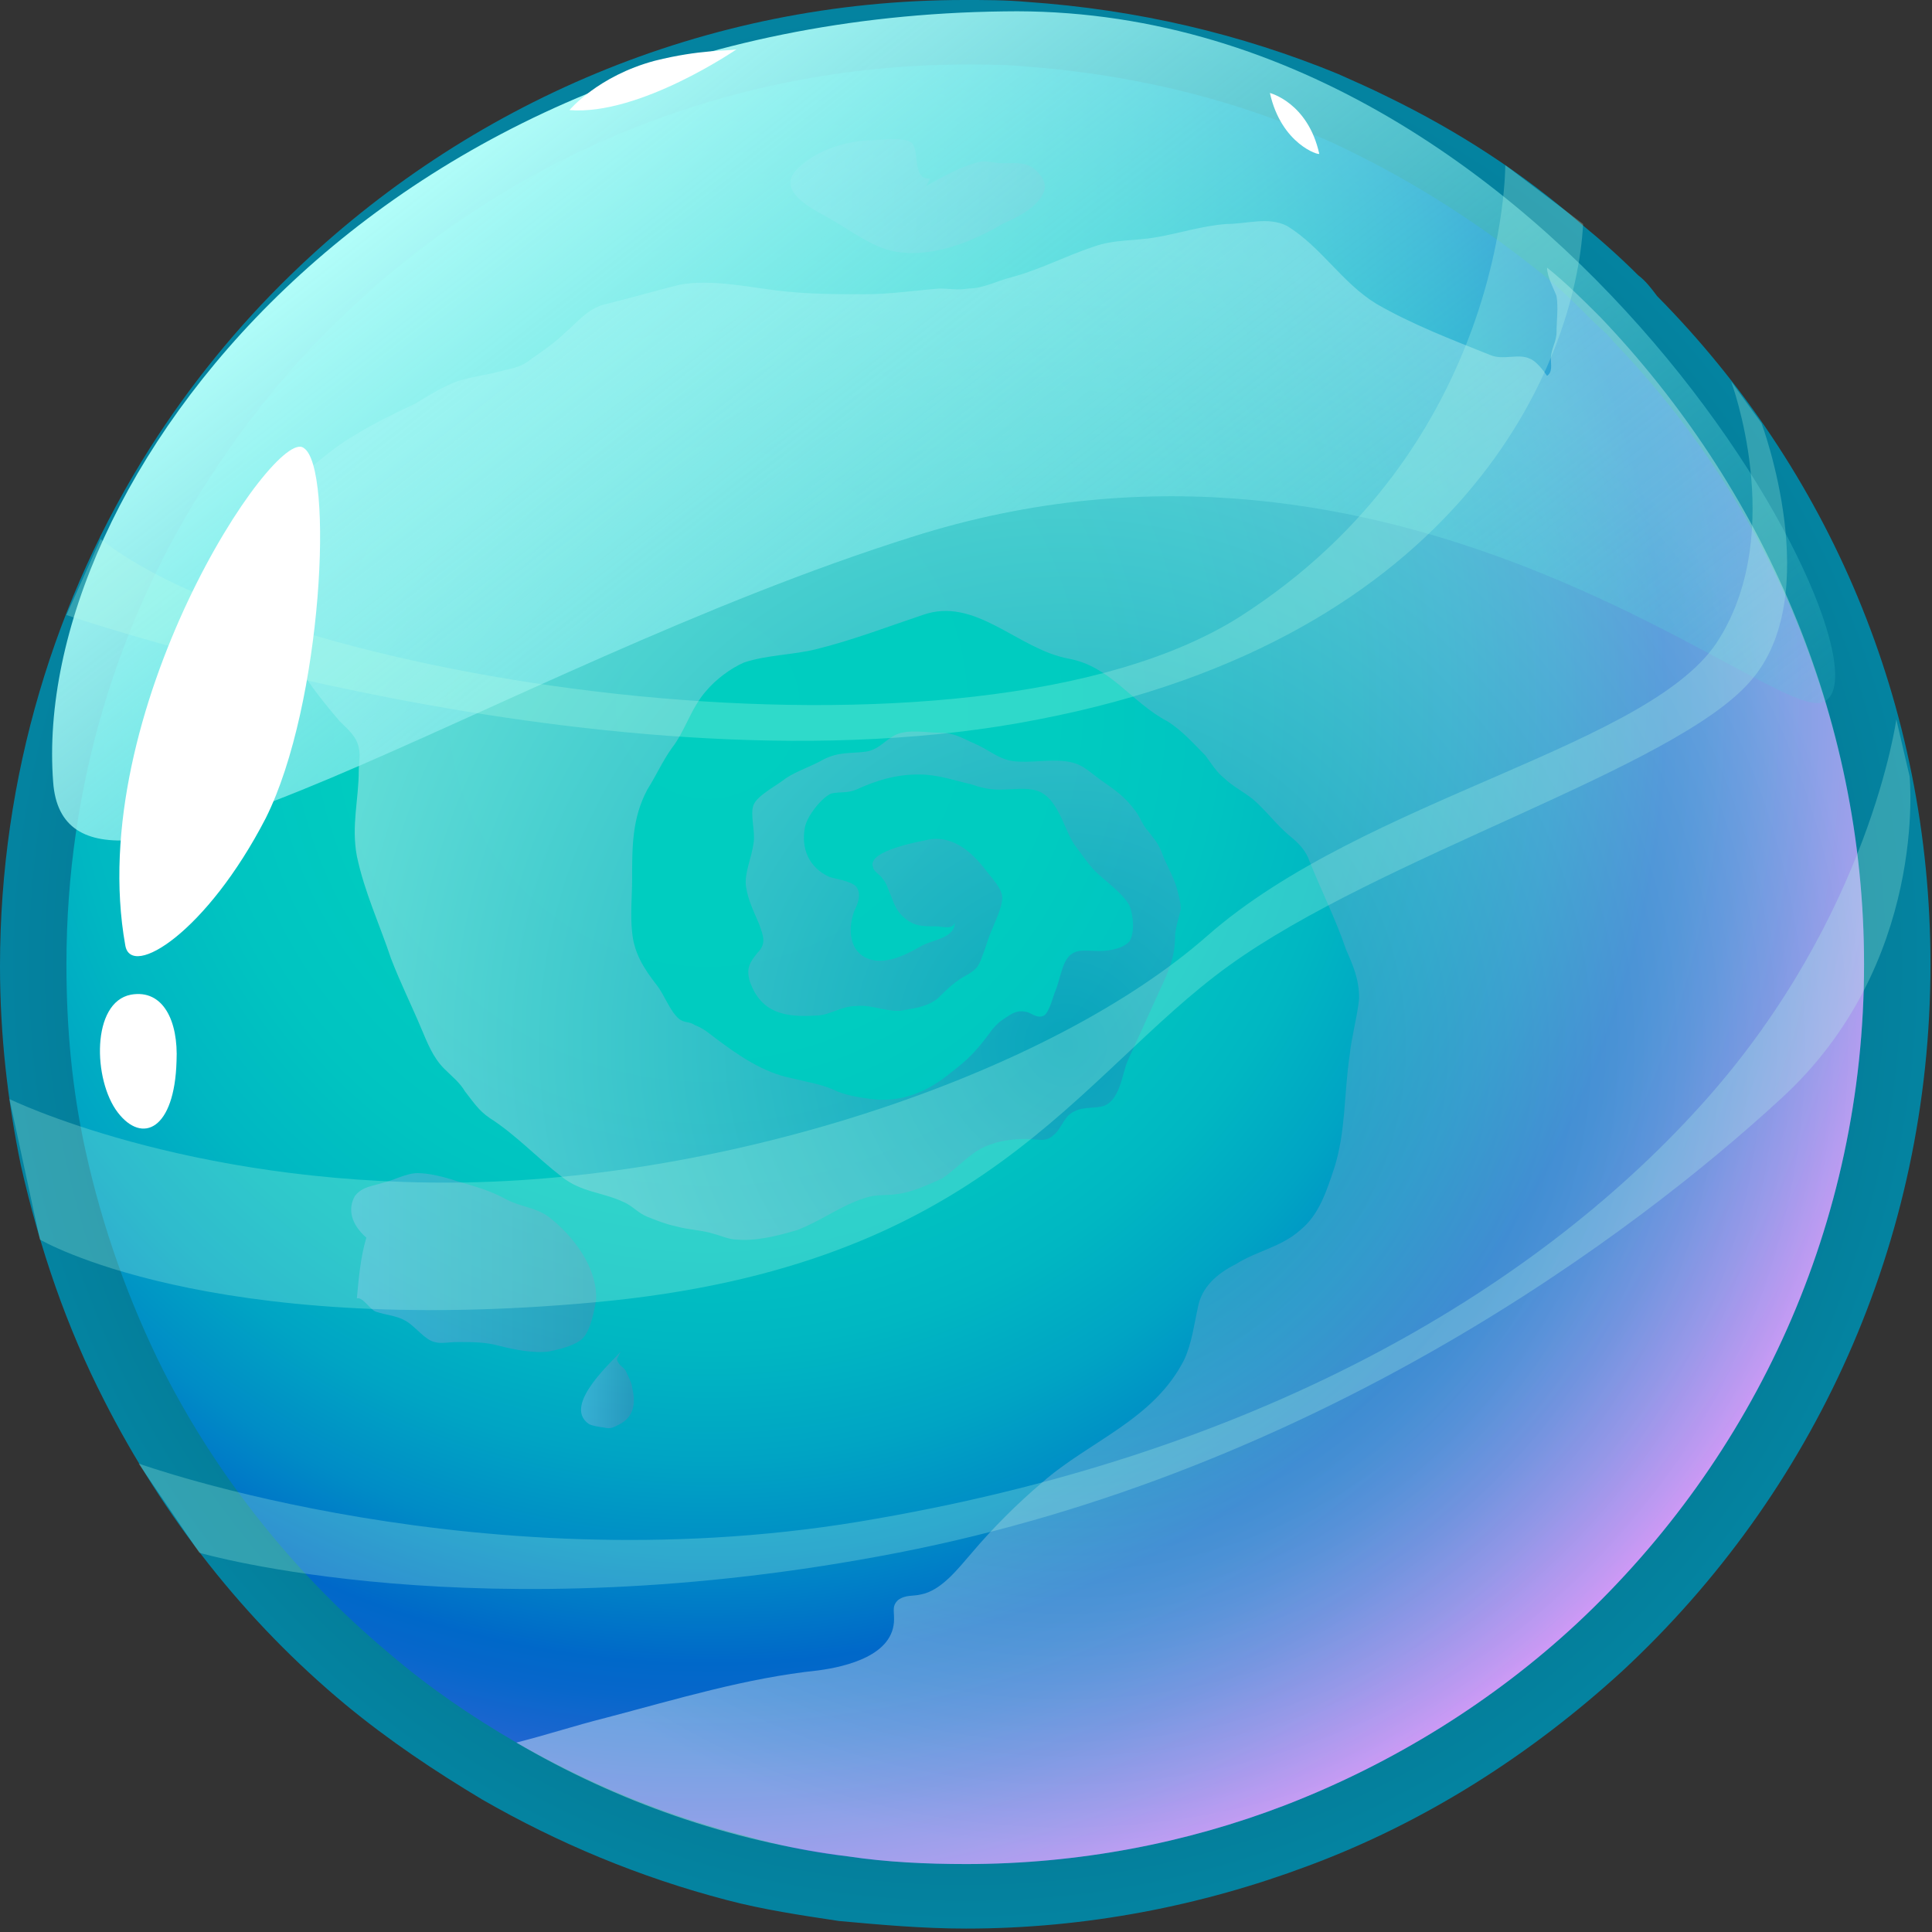 <svg width="122" height="122" viewBox="0 0 122 122" fill="none" xmlns="http://www.w3.org/2000/svg">
<rect x="0" y="0" width="122" height="122" fill="#333333" stroke="none"/>
<path opacity="0.92" fill-rule="evenodd" clip-rule="evenodd" d="M121.904 60.892C121.904 78.513 114.473 94.335 102.486 105.483C96.732 110.757 90.02 115.072 82.588 117.829C75.876 120.346 68.564 121.784 61.012 121.784C58.255 121.784 55.618 121.545 52.981 121.305C50.584 120.945 48.186 120.586 45.909 119.986C40.395 118.548 35.241 116.39 30.446 113.633C27.449 111.835 24.573 109.918 21.816 107.64C15.463 102.366 10.309 95.773 6.593 88.462C4.195 83.787 2.517 78.872 1.319 73.598C0.479 69.523 0 65.327 0 61.012C0 49.025 3.476 37.758 9.469 28.288C11.987 24.333 14.983 20.617 18.459 17.261C29.487 6.593 44.471 0 60.892 0C62.211 0 63.529 -1.09759e-05 64.848 0.12C71.8 0.599 78.393 2.158 84.506 4.675C85.585 5.154 86.663 5.634 87.622 6.113C92.058 8.271 96.133 10.908 99.849 14.144C101.167 15.223 102.366 16.302 103.445 17.381C103.924 17.74 104.284 18.22 104.643 18.699C115.431 29.607 121.904 44.471 121.904 60.892Z" fill="url(#paint0_radial_6_4989)"/>
<path fill-rule="evenodd" clip-rule="evenodd" d="M117.709 60.892C117.709 77.314 110.757 92.057 99.609 102.486C94.335 107.4 87.982 111.356 81.15 113.993C74.917 116.39 68.084 117.709 61.012 117.709C58.495 117.709 55.978 117.589 53.58 117.229C51.303 116.989 49.145 116.51 46.988 115.911C41.833 114.592 37.039 112.554 32.604 110.037C29.727 108.359 27.09 106.561 24.573 104.404C18.699 99.489 13.785 93.376 10.309 86.543C8.151 82.228 6.473 77.553 5.394 72.639C4.555 68.803 4.195 64.967 4.195 60.892C4.195 49.624 7.432 39.196 13.065 30.446C15.463 26.73 18.22 23.254 21.456 20.137C31.645 10.188 45.669 4.075 61.012 4.075C62.211 4.075 63.529 4.075 64.728 4.195C71.201 4.675 77.314 6.113 82.948 8.51C83.907 8.87 84.865 9.349 85.824 9.829C89.9 11.867 93.736 14.384 97.332 17.261C98.53 18.219 99.609 19.298 100.688 20.377C101.047 20.737 101.527 21.096 101.887 21.576C111.716 31.764 117.709 45.669 117.709 60.892Z" fill="url(#paint1_radial_6_4989)"/>
<path opacity="0.4" fill-rule="evenodd" clip-rule="evenodd" d="M117.709 60.892C117.709 77.314 110.757 92.058 99.609 102.486C94.335 107.401 87.982 111.356 81.15 113.993C74.917 116.391 68.084 117.709 61.012 117.709C58.495 117.709 55.978 117.589 53.581 117.23C46.029 116.271 38.957 113.754 32.604 110.038C34.522 109.558 36.32 108.959 38.238 108.479C42.793 107.281 47.108 105.962 51.663 105.483C53.461 105.243 56.457 104.524 56.457 102.246C56.457 101.647 56.337 101.407 56.697 101.048C57.177 100.688 57.656 100.808 58.136 100.688C59.454 100.448 60.533 99.01 61.372 98.051C62.69 96.493 64.249 94.934 65.807 93.616C68.804 90.979 72.879 89.66 74.797 85.825C75.276 84.746 75.396 83.667 75.636 82.588C75.876 81.27 76.835 80.431 78.033 79.831C79.352 78.992 80.91 78.752 82.109 77.674C83.308 76.715 83.787 75.156 84.266 73.718C84.986 71.441 84.866 69.043 85.225 66.646C85.345 65.447 85.705 64.249 85.825 63.05C85.825 61.851 85.465 61.012 84.986 59.934C84.386 58.136 83.427 56.218 82.708 54.42C82.468 53.7 81.989 53.221 81.39 52.742C80.55 52.022 79.951 51.183 79.112 50.464C78.513 49.985 77.794 49.625 77.314 49.145C76.835 48.786 76.475 48.187 76.115 47.707C75.396 46.988 74.677 46.149 73.718 45.55C71.441 44.351 70.122 42.073 67.485 41.594C64.249 40.995 61.612 37.638 58.255 38.837C56.098 39.556 53.94 40.395 51.543 40.995C50.104 41.354 48.426 41.354 46.988 41.834C46.149 42.193 45.19 42.912 44.591 43.632C43.632 44.71 43.272 46.149 42.433 47.228C41.834 48.067 41.474 48.906 40.875 49.865C39.916 51.663 39.916 53.461 39.916 55.498C39.916 56.577 39.796 57.776 39.916 58.855C40.036 60.173 40.635 61.132 41.474 62.211C41.953 62.81 42.313 63.889 42.912 64.368C43.272 64.608 43.512 64.488 43.871 64.728C44.471 64.968 44.71 65.208 45.19 65.567C46.628 66.646 48.187 67.725 49.985 68.084C50.944 68.324 51.783 68.444 52.622 68.804C53.341 69.163 54.18 69.283 55.019 69.403C56.937 69.643 58.615 68.924 60.053 67.725C61.012 67.006 61.612 66.406 62.331 65.447C62.69 64.968 62.93 64.608 63.529 64.249C63.889 64.009 64.249 63.769 64.728 63.889C65.088 63.889 65.447 64.369 65.927 64.129C66.286 63.889 66.526 62.81 66.646 62.571C66.886 61.971 67.006 61.252 67.245 60.773C67.725 59.814 68.444 60.053 69.403 60.053C70.002 60.053 70.841 59.934 71.321 59.454C71.68 58.855 71.561 57.776 71.321 57.176C70.841 56.337 69.763 55.618 69.163 55.019C68.684 54.539 68.324 53.94 67.845 53.341C67.126 52.262 66.766 50.104 65.208 49.865C64.608 49.745 63.769 49.865 63.17 49.865C62.451 49.865 61.971 49.745 61.252 49.505C60.173 49.265 59.214 48.906 58.016 48.906C56.577 48.906 55.379 49.265 54.06 49.865C53.461 50.104 53.101 49.985 52.502 50.104C51.902 50.344 50.944 51.543 50.824 52.262C50.584 53.581 51.063 54.779 52.382 55.379C52.742 55.498 53.7 55.618 54.06 55.978C54.42 56.457 54.18 57.057 53.94 57.536C53.461 58.855 53.7 60.413 55.259 60.653C56.337 60.773 57.416 60.173 58.255 59.694C58.974 59.334 60.293 59.214 60.293 58.255C60.173 58.735 59.454 58.495 59.094 58.495C58.255 58.495 57.776 58.495 57.176 58.016C56.577 57.536 56.457 57.057 56.218 56.457C56.098 56.218 55.978 55.738 55.738 55.498C55.618 55.259 55.139 55.019 55.139 54.779C54.659 53.7 58.255 53.101 58.855 52.981C60.293 52.861 61.372 53.82 62.211 54.899C62.571 55.379 63.29 56.098 63.29 56.697C63.29 57.296 62.81 58.255 62.571 58.855C62.331 59.454 62.211 59.934 61.971 60.533C61.731 61.252 61.372 61.372 60.773 61.731C60.173 62.091 59.694 62.571 59.214 63.05C58.615 63.529 57.896 63.649 57.176 63.769C56.098 64.009 55.139 63.41 54.06 63.529C53.101 63.529 52.382 64.129 51.543 64.129C49.625 64.249 48.067 64.009 47.347 61.971C47.108 61.132 47.347 60.773 47.827 60.173C48.426 59.574 48.187 59.094 47.947 58.375C47.587 57.536 47.228 56.817 47.108 55.978C46.988 55.139 47.467 54.18 47.587 53.221C47.707 52.502 47.347 51.423 47.587 50.824C47.827 50.224 49.026 49.625 49.625 49.145C50.344 48.666 51.183 48.426 52.022 47.947C52.981 47.467 53.7 47.587 54.659 47.467C55.498 47.347 55.858 46.748 56.577 46.389C57.416 46.029 58.495 46.269 59.334 46.269C60.293 46.269 60.773 46.628 61.612 46.988C62.451 47.347 63.05 47.947 64.009 48.067C65.088 48.187 66.166 47.947 67.245 48.067C68.324 48.187 68.684 48.666 69.523 49.265C70.362 49.865 70.961 50.224 71.68 51.183C72.04 51.663 72.16 52.142 72.519 52.502C72.879 52.981 73.119 53.221 73.359 53.82C73.598 54.539 74.078 55.259 74.317 56.098C74.437 56.577 74.557 56.937 74.557 57.416C74.437 58.016 74.198 58.615 74.198 59.214C74.198 60.653 73.598 61.731 72.999 63.05C72.4 64.369 71.8 65.687 71.201 67.006C70.841 67.845 70.722 69.643 69.523 69.882C68.924 70.002 68.324 69.882 67.725 70.242C67.126 70.602 67.006 71.321 66.526 71.68C66.047 72.16 65.447 71.92 64.848 71.92C63.889 71.92 63.05 72.04 62.211 72.4C61.132 72.879 60.413 73.838 59.454 74.437C58.615 74.797 57.656 75.276 56.697 75.396C55.978 75.516 55.379 75.396 54.659 75.636C53.101 76.115 51.902 77.074 50.344 77.674C49.145 78.033 47.707 78.393 46.508 78.273C46.029 78.273 45.55 78.033 45.07 77.913C44.351 77.674 43.512 77.674 42.673 77.434C42.073 77.314 41.474 77.074 40.875 76.835C40.275 76.595 39.916 76.115 39.316 75.876C37.998 75.276 36.679 75.276 35.481 74.317C33.922 73.119 32.604 71.68 30.926 70.602C30.207 70.122 29.847 69.523 29.367 68.924C29.008 68.324 28.528 67.965 28.049 67.485C27.33 66.766 26.97 65.807 26.611 64.968C26.011 63.529 25.292 62.091 24.693 60.533C23.974 58.375 23.015 56.337 22.535 54.06C22.175 52.142 22.655 50.464 22.655 48.666C22.655 48.187 22.775 47.707 22.655 47.228C22.535 46.508 21.936 46.029 21.456 45.55C20.018 43.871 18.699 42.193 17.86 40.036C17.021 37.878 16.662 35.241 17.261 32.964C17.86 30.926 19.179 29.847 20.857 28.528C22.415 27.33 24.333 26.371 26.131 25.532C26.97 25.052 27.689 24.573 28.529 24.213C29.367 23.854 30.446 23.734 31.405 23.494C32.244 23.254 32.844 23.254 33.563 22.655C34.282 22.175 35.121 21.576 35.72 20.977C36.559 20.258 37.159 19.419 38.358 19.179C39.796 18.819 41.474 18.34 42.912 17.98C44.83 17.621 47.108 18.1 49.026 18.34C50.944 18.579 52.742 18.579 54.659 18.579C56.218 18.579 57.776 18.34 59.334 18.22C59.934 18.22 60.533 18.34 61.132 18.22C62.091 18.22 62.93 17.741 63.889 17.501C65.687 17.021 67.245 16.182 69.043 15.583C70.362 15.103 71.68 15.223 72.999 14.983C74.437 14.744 75.876 14.264 77.434 14.145C78.752 14.145 80.071 13.665 81.27 14.264C83.427 15.583 84.746 17.86 86.903 19.179C89.181 20.497 91.698 21.456 94.096 22.415C94.934 22.775 95.893 22.295 96.613 22.655C96.972 22.775 97.452 23.374 97.692 23.734C98.051 23.494 97.931 23.015 97.931 22.655C97.931 22.056 98.291 21.576 98.291 20.977C98.291 20.258 98.411 19.419 98.291 18.699C98.171 18.34 97.692 17.501 97.692 16.901C98.89 17.86 99.969 18.939 101.048 20.018C111.236 30.686 117.709 45.07 117.709 60.892Z" fill="url(#paint2_radial_6_4989)"/>
<path opacity="0.3" fill-rule="evenodd" clip-rule="evenodd" d="M23.134 78.154C22.775 79.352 22.655 80.671 22.535 81.989C22.895 81.87 23.374 82.709 23.734 82.828C24.453 83.068 25.052 83.068 25.651 83.428C26.251 83.787 26.85 84.626 27.449 84.746C27.809 84.866 28.408 84.746 28.888 84.746C29.847 84.746 30.686 84.746 31.525 84.986C32.484 85.226 33.682 85.465 34.641 85.346C35.241 85.226 36.319 84.986 36.799 84.507C37.279 84.027 37.518 82.828 37.638 82.109C37.758 80.072 36.2 78.034 34.641 76.835C33.802 76.236 32.963 76.236 32.004 75.756C30.925 75.157 29.967 74.917 28.768 74.558C28.049 74.318 27.09 74.078 26.371 74.078C25.651 74.078 24.812 74.558 24.213 74.677C23.494 74.917 22.895 74.917 22.415 75.516C21.936 76.356 22.175 77.314 23.134 78.154Z" fill="url(#paint3_linear_6_4989)"/>
<path opacity="0.3" fill-rule="evenodd" clip-rule="evenodd" d="M39.196 85.345C38.837 85.824 35.48 88.701 37.158 89.9C37.278 90.019 37.998 90.139 38.117 90.139C38.597 90.259 38.717 90.139 39.196 89.9C40.035 89.42 40.155 88.581 39.915 87.622C39.915 87.382 39.676 86.903 39.556 86.663C39.436 86.304 39.076 86.304 38.956 85.824L39.196 85.345Z" fill="url(#paint4_linear_6_4989)"/>
<path opacity="0.3" fill-rule="evenodd" clip-rule="evenodd" d="M58.495 11.747C59.094 11.387 61.012 10.309 62.091 10.189C62.45 10.189 62.93 10.309 63.289 10.309C64.129 10.309 64.848 10.189 65.447 10.788C65.927 11.268 66.166 11.747 65.807 12.346C65.327 13.185 64.129 13.785 63.289 14.144C61.492 15.223 59.094 16.182 56.937 15.942C55.258 15.822 53.7 14.504 52.142 13.665C51.063 13.066 49.025 11.987 50.344 10.668C51.423 9.589 53.101 8.99 54.659 8.87C55.378 8.87 57.056 8.631 57.536 8.99C58.135 9.47 57.536 11.387 58.735 11.268L58.495 11.747Z" fill="url(#paint5_linear_6_4989)"/>
<path fill-rule="evenodd" clip-rule="evenodd" d="M3.357 49.385C4.196 61.012 31.285 42.193 57.536 33.922C88.342 24.093 111.716 45.549 115.072 44.351C120.466 42.553 98.531 0.12 63.41 0.719C23.854 1.199 1.918 30.686 3.357 49.385Z" fill="url(#paint6_linear_6_4989)"/>
<path opacity="0.5" fill-rule="evenodd" clip-rule="evenodd" d="M0.599 69.403L2.517 78.273C2.517 78.273 13.066 84.507 37.638 82.229C62.211 79.952 67.964 67.965 77.554 61.013C87.143 54.06 105.722 48.547 110.517 43.033C115.312 37.639 111.236 26.731 111.236 26.731L109.318 24.094C109.318 24.094 112.794 33.443 108.599 40.276C104.524 47.108 86.184 50.344 76.235 59.095C66.286 67.845 46.029 74.558 28.648 74.677C11.627 74.797 0.599 69.403 0.599 69.403Z" fill="#BDFFE8" fill-opacity="0.5"/>
<path opacity="0.5" fill-rule="evenodd" clip-rule="evenodd" d="M8.751 92.417L12.586 98.051C12.586 98.051 30.207 103.205 56.697 98.051C83.188 92.897 103.206 77.913 112.435 69.403C121.785 60.892 120.586 49.026 120.586 49.026L119.747 45.43C119.747 45.43 118.069 57.776 107.76 69.403C97.452 81.03 80.191 91.578 55.379 95.894C30.686 100.329 8.751 92.417 8.751 92.417Z" fill="#BDFFE8" fill-opacity="0.5"/>
<path opacity="0.5" fill-rule="evenodd" clip-rule="evenodd" d="M4.195 38.836C4.195 38.836 38.837 50.703 65.567 45.429C92.297 40.275 99.489 23.014 99.969 14.144L95.054 10.428C95.054 10.428 95.174 28.168 78.273 38.956C61.372 49.624 17.98 43.271 6.353 34.041L4.195 38.836Z" fill="#BDFFE8" fill-opacity="0.5"/>
<path fill-rule="evenodd" clip-rule="evenodd" d="M7.911 59.694C8.271 61.851 13.066 58.855 16.782 51.663C20.378 44.471 21.097 29.487 19.179 28.289C17.381 26.85 5.274 44.95 7.911 59.694Z" fill="white"/>
<path fill-rule="evenodd" clip-rule="evenodd" d="M8.271 62.81C5.754 63.289 5.874 68.204 7.432 70.242C8.99 72.279 11.028 71.32 11.148 67.005C11.268 64.488 10.309 62.45 8.271 62.81Z" fill="white"/>
<path fill-rule="evenodd" clip-rule="evenodd" d="M80.191 5.873C80.191 5.873 82.588 6.472 83.307 9.709C83.307 9.829 80.91 9.109 80.191 5.873Z" fill="white"/>
<path fill-rule="evenodd" clip-rule="evenodd" d="M35.96 6.952C35.96 6.952 37.758 4.794 41.354 3.835C44.231 3.116 45.909 3.236 46.508 3.116C46.508 3.116 40.395 7.312 35.96 6.952Z" fill="white"/>
<defs>
<radialGradient id="paint0_radial_6_4989" cx="0" cy="0" r="1" gradientUnits="userSpaceOnUse" gradientTransform="translate(60.957 60.909) scale(60.94 60.94)">
<stop stop-color="#004858"/>
<stop offset="1" stop-color="#008BAB"/>
</radialGradient>
<radialGradient id="paint1_radial_6_4989" cx="0" cy="0" r="1" gradientUnits="userSpaceOnUse" gradientTransform="translate(44.864 44.799) scale(83.299)">
<stop offset="0.006" stop-color="#00CEC0"/>
<stop offset="0.258" stop-color="#00CCC0"/>
<stop offset="0.383" stop-color="#00C4C1"/>
<stop offset="0.481" stop-color="#00B7C2"/>
<stop offset="0.565" stop-color="#00A4C4"/>
<stop offset="0.639" stop-color="#008CC6"/>
<stop offset="0.705" stop-color="#006EC8"/>
<stop offset="0.718" stop-color="#0068C9"/>
<stop offset="0.744" stop-color="#0767CB"/>
<stop offset="0.781" stop-color="#1A66CF"/>
<stop offset="0.826" stop-color="#3A63D6"/>
<stop offset="0.876" stop-color="#6660E0"/>
<stop offset="0.93" stop-color="#9E5BEC"/>
<stop offset="0.988" stop-color="#E255FC"/>
<stop offset="1" stop-color="#F154FF"/>
</radialGradient>
<radialGradient id="paint2_radial_6_4989" cx="0" cy="0" r="1" gradientUnits="userSpaceOnUse" gradientTransform="translate(67.277 65.987) scale(51.092 51.092)">
<stop stop-color="#1372B3"/>
<stop offset="1" stop-color="white"/>
</radialGradient>
<linearGradient id="paint3_linear_6_4989" x1="22.207" y1="79.771" x2="37.656" y2="79.771" gradientUnits="userSpaceOnUse">
<stop stop-color="#B8C2FF"/>
<stop offset="1" stop-color="#7D72B3"/>
</linearGradient>
<linearGradient id="paint4_linear_6_4989" x1="36.635" y1="87.782" x2="39.818" y2="87.782" gradientUnits="userSpaceOnUse">
<stop stop-color="#B8C2FF"/>
<stop offset="1" stop-color="#7D72B3"/>
</linearGradient>
<linearGradient id="paint5_linear_6_4989" x1="50.015" y1="12.512" x2="66.012" y2="12.512" gradientUnits="userSpaceOnUse">
<stop stop-color="#B8C2FF"/>
<stop offset="1" stop-color="#7D72B3"/>
</linearGradient>
<linearGradient id="paint6_linear_6_4989" x1="26.012" y1="9.624" x2="85.705" y2="86.184" gradientUnits="userSpaceOnUse">
<stop offset="0.017" stop-color="#B1FDF9"/>
<stop offset="1" stop-color="#37C7D1" stop-opacity="0"/>
</linearGradient>
</defs>
</svg>

